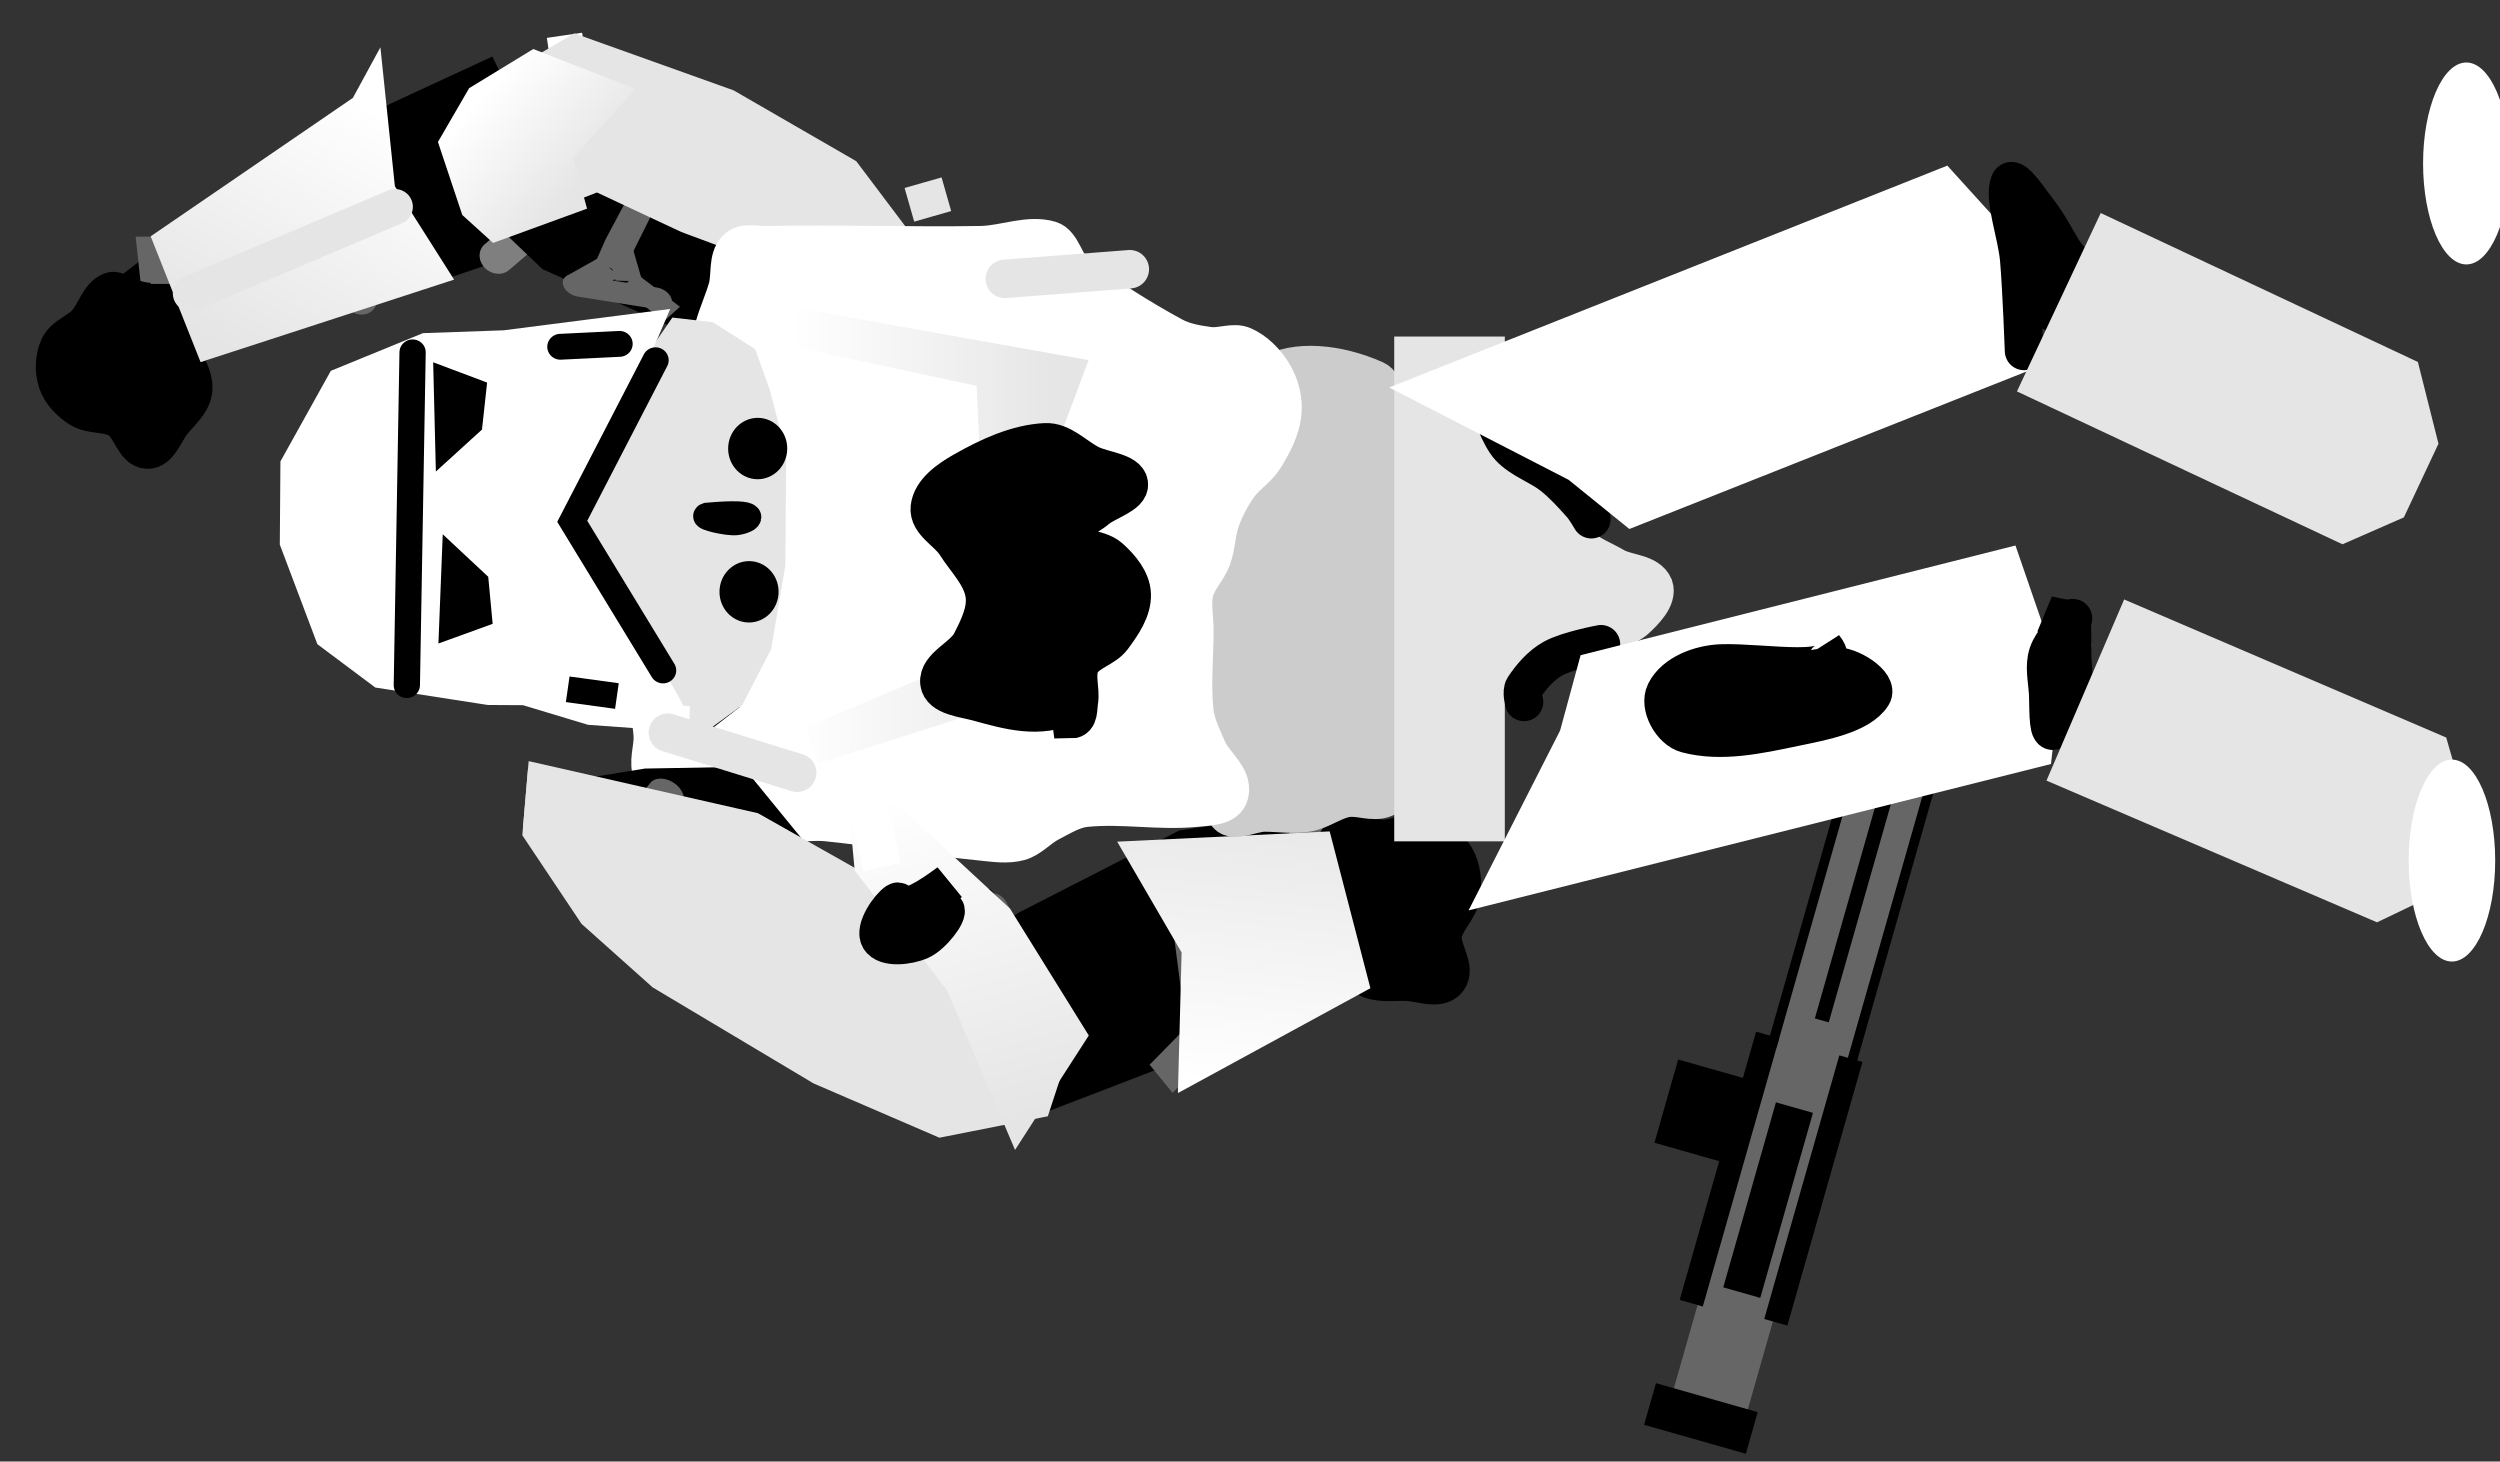 <svg version="1.1" width="130" height="76" viewBox="0 3 130 76" xmlns="http://www.w3.org/2000/svg" xmlns:xlink="http://www.w3.org/1999/xlink">
  <rect x="0" y="3" width="130" height="76" fill="#333333" stroke="none"/>
  <defs>
    <linearGradient id="grad_1" y2="1">
      <stop offset="0" stop-color="#E5E5E5" stop-opacity="1"/>
      <stop offset="1" stop-color="#FFFFFF" stop-opacity="1"/>
    </linearGradient>
    <linearGradient id="grad_2" y2="1">
      <stop offset="0" stop-color="#E5E5E5" stop-opacity="1"/>
      <stop offset="1" stop-color="#FFFFFF" stop-opacity="1"/>
    </linearGradient>
    <linearGradient id="grad_3" x2="1">
      <stop offset="0" stop-color="#FFFFFF" stop-opacity="1"/>
      <stop offset="1" stop-color="#E5E5E5" stop-opacity="1"/>
    </linearGradient>
    <linearGradient id="grad_4" x2="1">
      <stop offset="0" stop-color="#FFFFFF" stop-opacity="1"/>
      <stop offset="1" stop-color="#E5E5E5" stop-opacity="1"/>
    </linearGradient>
    <linearGradient id="grad_5" x2="1">
      <stop offset="0" stop-color="#E5E5E5" stop-opacity="1"/>
      <stop offset="1" stop-color="#FFFFFF" stop-opacity="1"/>
    </linearGradient>
    <linearGradient id="grad_6" x2="1">
      <stop offset="0" stop-color="#E5E5E5" stop-opacity="1"/>
      <stop offset="1" stop-color="#FFFFFF" stop-opacity="1"/>
    </linearGradient>
    <linearGradient id="grad_7" y2="1">
      <stop offset="0" stop-color="#FFFFFF" stop-opacity="1"/>
      <stop offset="1" stop-color="#E5E5E5" stop-opacity="1"/>
    </linearGradient>
    <linearGradient id="grad_8" y2="1">
      <stop offset="0" stop-color="#FFFFFF" stop-opacity="1"/>
      <stop offset="1" stop-color="#E5E5E5" stop-opacity="1"/>
    </linearGradient>
    <linearGradient id="grad_9" x2="1">
      <stop offset="0" stop-color="#FFFFFF" stop-opacity="1"/>
      <stop offset="1" stop-color="#E5E5E5" stop-opacity="1"/>
    </linearGradient>
    <linearGradient id="grad_10" x2="1">
      <stop offset="0" stop-color="#FFFFFF" stop-opacity="1"/>
      <stop offset="1" stop-color="#E5E5E5" stop-opacity="1"/>
    </linearGradient>
  </defs>
  <!-- Exported by Scratch - http://scratch.mit.edu/ -->
  <g id="ID0.19291222700849175">
    <g id="ID0.14247039007022977">
      <path id="ID0.37114523351192474" fill="none" stroke="#7F7F7F" stroke-width="2" stroke-linecap="round" d="M 258.750 221.750 Z " transform="matrix(0.891, 0.088, -0.098, 0.995, -154.5, -182.15)"/>
      <path id="ID0.03274270240217447" fill="#000000" stroke="#000000" stroke-width="2" stroke-linecap="round" d="M 257.050 221 L 276.500 212.250 L 276.250 210.750 L 274.250 206 L 270.750 205.750 L 265.250 207 L 256.650 211.950 L 251.750 215.250 L 257.050 221 Z " transform="matrix(0.891, 0.088, -0.098, 0.995, -154.5, -182.15)"/>
      <path id="ID0.03397843614220619" fill="none" stroke="#666666" stroke-width="2" stroke-linecap="round" d="M 254.500 211.250 L 257 214.500 L 258 218.500 " transform="matrix(0.891, 0.088, -0.098, 0.995, -154.5, -182.15)"/>
      <path id="ID0.07423052238300443" fill="none" stroke="#666666" stroke-width="2" stroke-linecap="round" d="M 265.250 219 L 267.500 216.500 Z " transform="matrix(0.891, 0.088, -0.098, 0.995, -154.5, -182.15)"/>
      <path id="ID0.12485550902783871" fill="none" stroke="#666666" stroke-width="2" stroke-linecap="round" d="M 267.500 216.500 L 265.750 209.750 " transform="matrix(0.891, 0.088, -0.098, 0.995, -154.5, -182.15)"/>
      <path id="ID0.6831944277510047" fill="none" stroke="#666666" stroke-width="2" stroke-linecap="round" d="M 271.750 205 L 274 206.750 Z " transform="matrix(0.891, 0.088, -0.098, 0.995, -154.5, -182.15)"/>
      <path id="ID0.10246130172163248" fill="none" stroke="#666666" stroke-width="2" stroke-linecap="round" d="M 274 206.750 L 275.750 211 " transform="matrix(0.891, 0.088, -0.098, 0.995, -154.5, -182.15)"/>
    </g>
    <path id="ID0.1270430744625628" fill="#000000" stroke="#000000" stroke-width="2" stroke-linecap="round" d="M 241.250 181 C 240.868 179.724 240.166 179.463 240.250 179 C 240.387 178.245 241.304 177.875 241.750 177.250 C 242.140 176.704 242.213 175.903 242.750 175.500 C 243.299 175.088 244.070 174.909 244.750 175 C 245.415 175.089 246.046 175.505 246.500 176 C 247.003 176.549 246.995 177.453 247.500 178 C 248.033 178.577 249.310 178.488 249.500 179.250 C 249.674 179.945 248.713 180.453 248.250 181 C 247.794 181.539 247.415 182.262 246.750 182.500 C 246.118 182.726 245.361 182.528 244.750 182.250 C 243.489 181.677 242.373 180.811 241.250 180 Z " transform="matrix(0.62, 0.785, -0.785, 0.62, 61.3, -253.05)"/>
    <path id="ID0.3276327238418162" fill="url(#grad_1)" stroke="url(#grad_2)" stroke-width="2" stroke-linecap="round" d="M 235.500 192.750 L 240 196.500 L 241.500 187.750 L 235.250 185 L 230.250 192 L 235.500 192.750 Z " transform="matrix(0.62, 0.785, -0.785, 0.62, 67.75, -252.1)"/>
  </g>
  <path id="ID0.6808496844023466" fill="#CCCCCC" stroke="#CCCCCC" stroke-width="2" stroke-linecap="round" d="M 253.250 171.750 C 254.606 170.925 256.824 171.144 258.750 172 C 259.377 172.279 259.137 173.323 259.250 174 C 259.388 174.825 259.456 175.665 259.500 176.500 C 259.539 177.248 259.452 178.002 259.500 178.750 C 259.618 180.585 259.757 182.427 260 184.250 C 260.091 184.930 260.415 185.569 260.500 186.250 C 260.583 186.911 260.500 187.584 260.500 188.250 C 260.500 188.916 260.458 189.585 260.500 190.250 C 260.542 190.920 260.976 191.618 260.750 192.250 C 260.512 192.915 259.899 193.472 259.250 193.750 C 258.638 194.012 257.905 193.627 257.250 193.750 C 256.551 193.881 255.950 194.376 255.250 194.500 C 254.512 194.630 253.749 194.500 253 194.500 C 252.334 194.500 251.262 195.112 251 194.500 C 250.311 192.891 250.866 190.996 250.750 189.250 C 250.700 188.498 250.725 187.720 250.500 187 C 250.300 186.359 249.749 185.873 249.500 185.250 C 249.245 184.613 249.080 183.932 249 183.250 C 248.912 182.506 248.877 181.739 249 181 C 249.130 180.221 249.587 179.523 249.750 178.750 C 249.922 177.931 249.912 177.082 250 176.250 C 250.079 175.500 249.948 174.691 250.250 174 C 250.558 173.297 251.289 172.864 251.750 172.250 C 252.041 171.862 251.973 171.019 252.500 171 Z " transform="matrix(1, 0, 0, 1, -187.25, -149.25)"/>
  <g id="ID0.9293869719840586">
    <g id="ID0.14247039007022977">
      <path id="ID0.37114523351192474" fill="none" stroke="#7F7F7F" stroke-width="2" stroke-linecap="round" d="M 255.250 223.250 L 258.750 221.750 Z " transform="matrix(-0.474, 0.681, 0.761, 0.529, -19.25, -278.2)"/>
      <path id="ID0.03274270240217447" fill="#000000" stroke="#000000" stroke-width="2" stroke-linecap="round" d="M 258.750 221.750 L 275.950 210.400 L 275.450 210.100 L 274.250 206 L 271.050 206.900 L 266.150 208.150 L 256.900 212.550 L 251.750 215.250 L 256.250 222.500 Z " transform="matrix(-0.474, 0.681, 0.761, 0.529, -19.25, -278.2)"/>
      <path id="ID0.47358463890850544" fill="none" stroke="#7F7F7F" stroke-width="2" stroke-linecap="round" d="M 256.250 222.500 L 260.500 221.500 " transform="matrix(-0.474, 0.681, 0.761, 0.529, -19.25, -278.2)"/>
      <path id="ID0.07423052238300443" fill="none" stroke="#666666" stroke-width="2" stroke-linecap="round" d="M 267.500 216.500 Z " transform="matrix(-0.474, 0.681, 0.761, 0.529, -19.25, -278.2)"/>
      <path id="ID0.12485550902783871" fill="none" stroke="#666666" stroke-width="2" stroke-linecap="round" d="M 267.500 216.500 L 265.750 209.750 " transform="matrix(-0.474, 0.681, 0.761, 0.529, -19.25, -278.2)"/>
      <path id="ID0.6831944277510047" fill="none" stroke="#666666" stroke-width="2" stroke-linecap="round" d="M 271.750 205 L 274 206.750 Z " transform="matrix(-0.474, 0.681, 0.761, 0.529, -19.25, -278.2)"/>
    </g>
    <path id="ID0.1270430744625628" fill="#000000" stroke="#000000" stroke-width="2" stroke-linecap="round" d="M 241.250 181 C 240.868 179.724 240.166 179.463 240.250 179 C 240.387 178.245 241.304 177.875 241.750 177.250 C 242.140 176.704 242.213 175.903 242.750 175.500 C 243.299 175.088 244.070 174.909 244.750 175 C 245.415 175.089 246.046 175.505 246.500 176 C 247.003 176.549 246.995 177.453 247.500 178 C 248.033 178.577 249.310 178.488 249.500 179.250 C 249.674 179.945 248.713 180.453 248.250 181 C 247.794 181.539 247.415 182.262 246.750 182.500 C 246.118 182.726 245.361 182.528 244.750 182.250 C 243.489 181.677 242.373 180.811 241.250 180 Z " transform="matrix(0.181, 0.909, 0.909, -0.181, -200.45, -167.9)"/>
    <path id="ID0.5488511263392866" fill="none" stroke="#FFFFFF" stroke-width="2" stroke-linecap="round" d="M 230 164.750 L 233 162.500 Z " transform="matrix(-0.443, 0.814, -0.814, -0.443, 265.35, -109.4)"/>
    <path id="ID0.7757535208947957" fill="url(#grad_3)" stroke="url(#grad_4)" stroke-width="2" stroke-linecap="round" d="M 239 172.500 L 250.750 178.500 L 254.500 174 L 245.250 165.250 L 242.750 169.750 L 238.750 172.500 Z " transform="matrix(-0.443, 0.814, -0.814, -0.443, 265.35, -109.4)"/>
    <path id="ID0.7121986239217222" fill="none" stroke="#E5E5E5" stroke-width="2" stroke-linecap="round" d="M 252.750 176.250 L 243 168.500 " transform="matrix(-0.443, 0.814, -0.814, -0.443, 265.35, -109.4)"/>
  </g>
  <g id="ID0.7123596165329218">
    <g id="ID0.27842102153226733">
      <path id="ID0.9092812556773424" fill="none" stroke="#7F7F7F" stroke-width="2" stroke-linecap="round" d="M 210 201.750 L 211.500 205 Z " transform="matrix(-0.609, 0.164, -0.38, -0.559, 248.2, 93.5)"/>
      <path id="ID0.07252327119931579" fill="#000000" stroke="#000000" stroke-width="2" stroke-linecap="round" d="M 209.750 198.500 L 211 204.250 L 214 208.500 L 217.250 211.750 L 219.750 214.500 L 223.750 218 L 227 217.500 L 230.500 216.250 L 233.250 213.750 L 233.500 210.500 L 232.250 205.750 L 226 198.750 L 221.750 196 L 216.750 195.250 L 213.500 195.250 L 210.750 196.500 L 209.750 198.500 Z " transform="matrix(-0.609, 0.164, -0.38, -0.559, 248.2, 93.5)"/>
      <path id="ID0.9874879629351199" fill="none" stroke="#666666" stroke-width="2" stroke-linecap="round" d="M 220 215.250 L 224.750 214.500 L 231 211.500 " transform="matrix(-0.609, 0.164, -0.38, -0.559, 248.2, 93.5)"/>
      <path id="ID0.7177255218848586" fill="none" stroke="#666666" stroke-width="2" stroke-linecap="round" d="M 226 199 L 227.500 202.500 Z " transform="matrix(-0.609, 0.164, -0.38, -0.559, 248.2, 93.5)"/>
      <path id="ID0.7820489848963916" fill="none" stroke="#666666" stroke-width="2" stroke-linecap="round" d="M 227.500 202.500 L 226.500 205.500 Z " transform="matrix(-0.609, 0.164, -0.38, -0.559, 248.2, 93.5)"/>
      <path id="ID0.07331947470083833" fill="none" stroke="#666666" stroke-width="2" stroke-linecap="round" d="M 226.500 205.500 L 223.250 208 L 228.250 204 Z " transform="matrix(-0.609, 0.164, -0.38, -0.559, 248.2, 93.5)"/>
      <path id="ID0.5798701946623623" fill="none" stroke="#666666" stroke-width="2" stroke-linecap="round" d="M 228.250 204 L 231.500 203.250 Z " transform="matrix(-0.609, 0.164, -0.38, -0.559, 248.2, 93.5)"/>
      <path id="ID0.7602546201087534" fill="none" stroke="#666666" stroke-width="2" stroke-linecap="round" d="M 231.500 203.250 L 226.250 200.500 " transform="matrix(-0.609, 0.164, -0.38, -0.559, 248.2, 93.5)"/>
      <path id="ID0.25665075331926346" fill="none" stroke="#666666" stroke-width="2" stroke-linecap="round" d="M 210.750 202 L 212.500 199.250 Z " transform="matrix(-0.609, 0.164, -0.38, -0.559, 248.2, 93.5)"/>
      <path id="ID0.17844787426292896" fill="none" stroke="#666666" stroke-width="2" stroke-linecap="round" d="M 212.500 199.250 L 217.250 196 " transform="matrix(-0.609, 0.164, -0.38, -0.559, 248.2, 93.5)"/>
    </g>
    <path id="ID0.7185955042950809" fill="#E5E5E5" stroke="#E5E5E5" stroke-width="2" stroke-linecap="round" d="M 209.500 163 L 213.250 161.250 L 219.500 160.500 L 224.500 162.500 L 231 164.500 L 233 168.500 L 235 168.500 L 238.500 166.500 L 239.500 163.750 L 238 159 L 227.750 154.750 L 218.500 152.750 L 213.250 153.750 L 211 155.750 L 208.750 160.750 Z " transform="matrix(-0.559, -0.507, -0.507, 0.559, 243.6, 37.35)"/>
    <path id="ID0.07787397596985102" fill="url(#grad_5)" stroke="url(#grad_6)" stroke-width="2" stroke-linecap="round" d="M 233 162.500 L 233 157 L 238.250 159 L 239.500 163.250 L 238.750 166.750 L 234.750 169 L 232.750 169 L 230.250 164.250 Z " transform="matrix(-0.559, -0.507, -0.507, 0.559, 241.6, 38.3)"/>
  </g>
  <path id="ID0.7799737355671823" fill="#FFFFFF" stroke="#FFFFFF" stroke-width="2" stroke-linecap="round" d="M 220 169 C 220.699 168.033 221.239 167.447 221.500 166.750 C 221.741 166.107 221.795 165.405 222 164.750 C 222.212 164.071 222.538 163.429 222.750 162.750 C 222.955 162.095 222.740 161.209 223.250 160.750 C 223.749 160.301 224.251 160.518 225.250 160.500 C 229.245 160.429 233.254 160.562 237.250 160.500 C 238.584 160.479 239.962 159.899 241.250 160.250 C 241.990 160.452 242.125 161.554 242.750 162 C 244.481 163.237 246.347 164.299 248.250 165.250 C 248.864 165.557 249.569 165.665 250.250 165.750 C 250.911 165.833 251.632 165.503 252.250 165.750 C 252.963 166.035 253.585 166.604 254 167.250 C 254.371 167.827 254.580 168.568 254.500 169.250 C 254.404 170.064 253.955 170.818 253.500 171.500 C 253.108 172.088 252.431 172.440 252 173 C 251.591 173.532 251.249 174.127 251 174.750 C 250.745 175.387 250.755 176.113 250.500 176.750 C 250.251 177.373 249.673 177.851 249.500 178.500 C 249.328 179.144 249.500 179.834 249.500 180.500 C 249.500 181.915 249.331 183.345 249.500 184.750 C 249.585 185.456 249.947 186.106 250.250 186.750 C 250.615 187.526 251.705 188.180 251.500 189 C 251.330 189.680 250.208 189.686 249.500 189.750 C 247.427 189.938 245.323 189.562 243.250 189.750 C 242.542 189.814 241.895 190.199 241.250 190.500 C 240.642 190.784 240.151 191.337 239.500 191.500 C 238.773 191.682 237.996 191.568 237.250 191.500 C 234.329 191.234 231.420 190.772 228.500 190.500 C 227.770 190.432 227.165 190.539 226.500 190.500 C 225.747 190.456 224.992 190.381 224.250 190.250 C 223.574 190.131 222.916 189.917 222.250 189.750 C 221.584 189.583 220.872 189.540 220.250 189.250 C 219.601 188.947 218.840 188.631 218.500 188 C 218.184 187.414 218.542 186.665 218.500 186 C 218.458 185.330 218.278 184.671 218.250 184 C 218.195 182.669 218.148 181.328 218.250 180 C 218.315 179.154 218.561 178.328 218.750 177.500 C 219.227 175.413 219.830 173.349 220.250 171.250 C 220.414 170.430 220.276 169.556 220.500 168.750 Z " transform="matrix(0.914, 0, 0, 1, -165.85, -144.75)"/>
  <g id="ID0.40264286333695054">
    <path id="ID0.49205193808302283" fill="none" stroke="#000000" stroke-width="2" stroke-linecap="round" d="M 281.500 220.250 L 283.500 222.750 Z " transform="matrix(0.005, -0.672, 0.683, 0.004, -115.5, 228.85)"/>
    <path id="ID0.6961653321050107" fill="#E5E5E5" stroke="#E5E5E5" stroke-width="2" stroke-linecap="round" d="M 283.500 222.750 L 287.500 224.750 L 293.750 225.750 L 296.250 225.750 L 302.250 225.750 L 307 224.500 L 309.750 223.500 L 311.500 220.750 L 311.750 218.500 L 306.500 215 L 298 211.250 L 295.750 211.750 L 285 216.750 L 282 220.750 Z " transform="matrix(0.005, -0.672, 0.683, 0.004, -115.5, 228.85)"/>
    <path id="ID0.8880342552438378" fill="#FFFFFF" stroke="#FFFFFF" stroke-width="2" stroke-linecap="round" d="M 281.750 219.500 L 282.250 212 L 283.750 207 L 283.750 204.250 L 285 196 L 288 192 L 295.250 189.250 L 301.250 189.250 L 307.750 192.750 L 310.500 199.250 L 310.750 205.250 L 312.250 216.250 L 297.750 210.250 L 296.250 210.500 L 281.750 218.500 Z " transform="matrix(0.005, -0.672, 0.683, 0.004, -115.5, 228.85)"/>
    <path id="ID0.2065710425376892" fill="none" stroke="#000000" stroke-width="2" stroke-linecap="round" d="M 285.500 217.500 L 297 210.500 L 309.500 216.750 " transform="matrix(0.005, -0.672, 0.683, 0.004, -115.5, 228.85)"/>
    <path id="ID0.48756692185997963" fill="#000000" stroke="none" d="M 291.625 221.750 C 292.280 221.750 292.874 222.002 293.304 222.409 C 293.734 222.817 294 223.379 294 224 C 294 224.621 293.734 225.183 293.304 225.591 C 292.874 225.998 292.280 226.250 291.625 226.250 C 290.970 226.250 290.376 225.998 289.946 225.591 C 289.516 225.183 289.250 224.621 289.250 224 C 289.250 223.379 289.516 222.817 289.946 222.409 C 290.376 222.002 290.970 221.750 291.625 221.750 Z " transform="matrix(0.005, -0.672, 0.683, 0.004, -115.5, 228.85)"/>
    <path id="ID0.48756692185997963" fill="#000000" stroke="none" d="M 291.625 221.750 C 292.280 221.750 292.874 222.002 293.304 222.409 C 293.734 222.817 294 223.379 294 224 C 294 224.621 293.734 225.183 293.304 225.591 C 292.874 225.998 292.280 226.250 291.625 226.250 C 290.970 226.250 290.376 225.998 289.946 225.591 C 289.516 225.183 289.250 224.621 289.250 224 C 289.250 223.379 289.516 222.817 289.946 222.409 C 290.376 222.002 290.970 221.750 291.625 221.750 Z " transform="matrix(0.005, -0.672, 0.683, 0.004, -115.05, 221.4)"/>
    <path id="ID0.970818717032671" fill="none" stroke="#000000" stroke-width="2" stroke-linecap="round" d="M 297.500 220.750 C 297.921 225.096 297.133 223.974 297 223 C 296.912 222.355 297.381 220.371 297.500 220.750 Z " transform="matrix(0.005, -0.672, 0.683, 0.004, -115.5, 228.85)"/>
    <path id="ID0.17145189456641674" fill="none" stroke="#000000" stroke-width="2" stroke-linecap="round" d="M 310.750 214 L 310.500 209.500 " transform="matrix(0.005, -0.672, 0.683, 0.004, -115.5, 228.85)"/>
    <path id="ID0.757079342380166" fill="none" stroke="#000000" stroke-width="2" stroke-linecap="round" d="M 284 210.250 L 283.500 214 Z " transform="matrix(0.005, -0.672, 0.683, 0.004, -115.5, 228.85)"/>
    <path id="ID0.08801187295466661" fill="none" stroke="#000000" stroke-width="2" stroke-linecap="round" d="M 284.250 198 L 310 198.250 " transform="matrix(0.005, -0.672, 0.683, 0.004, -115.5, 228.85)"/>
    <path id="ID0.6463682795874774" fill="none" stroke="#000000" stroke-width="2" stroke-linecap="round" d="M 303.750 201.100 L 304.500 203.100 L 307 202.850 L 308.500 201.250 L 303.750 201.100 Z " transform="matrix(-0.005, 0.672, 0.683, 0.004, -112.6, -182.1)"/>
    <path id="ID0.6463682795874774" fill="none" stroke="#000000" stroke-width="2" stroke-linecap="round" d="M 303.750 201.100 L 304.500 203.100 L 307 202.850 L 308.500 201.250 L 303.750 201.100 Z " transform="matrix(0.005, -0.672, 0.683, 0.004, -115.35, 238.8)"/>
  </g>
  <path id="ID0.79099415615201" fill="none" stroke="#E5E5E5" stroke-width="2" stroke-linecap="round" d="M 208.750 160.750 L 209.250 162.500 Z " transform="matrix(1, 0, 0, 1, -160.75, -148.25)"/>
  <g id="ID0.6674290727823973">
    <g id="ID0.27842102153226733">
      <path id="ID0.9092812556773424" fill="none" stroke="#7F7F7F" stroke-width="2" stroke-linecap="round" d="M 210 201.750 L 211.500 205 Z " transform="matrix(0.825, -0.134, 0.425, 0.788, -227.9, -81.05)"/>
      <path id="ID0.07252327119931579" fill="#000000" stroke="#000000" stroke-width="2" stroke-linecap="round" d="M 209.750 198.500 L 211 204.250 L 214 208.500 L 217.250 211.750 L 219.750 214.500 L 223.750 218 L 227 217.500 L 230.500 216.250 L 233.250 213.750 L 233.500 210.500 L 232.250 205.750 L 223.350 202.850 L 221.750 196 L 216.750 195.250 L 213.500 195.250 L 210.750 196.500 L 209.750 198.500 Z " transform="matrix(0.825, -0.134, 0.425, 0.788, -227.9, -81.05)"/>
      <path id="ID0.9874879629351199" fill="none" stroke="#666666" stroke-width="2" stroke-linecap="round" d="M 220 215.250 L 224.750 214.500 L 231 211.500 " transform="matrix(0.825, -0.134, 0.425, 0.788, -227.9, -81.05)"/>
      <path id="ID0.7177255218848586" fill="none" stroke="#666666" stroke-width="2" stroke-linecap="round" d="M 227.500 202.500 Z " transform="matrix(0.825, -0.134, 0.425, 0.788, -227.9, -81.05)"/>
      <path id="ID0.7820489848963916" fill="none" stroke="#666666" stroke-width="2" stroke-linecap="round" d="M 227.500 202.500 L 226.500 205.500 Z " transform="matrix(0.825, -0.134, 0.425, 0.788, -227.9, -81.05)"/>
      <path id="ID0.07331947470083833" fill="none" stroke="#666666" stroke-width="2" stroke-linecap="round" d="M 226.500 205.500 L 223.250 208 L 228.250 204 Z " transform="matrix(0.825, -0.134, 0.425, 0.788, -227.9, -81.05)"/>
      <path id="ID0.5798701946623623" fill="none" stroke="#666666" stroke-width="2" stroke-linecap="round" d="M 228.250 204 L 231.500 203.250 Z " transform="matrix(0.825, -0.134, 0.425, 0.788, -227.9, -81.05)"/>
      <path id="ID0.25665075331926346" fill="none" stroke="#666666" stroke-width="2" stroke-linecap="round" d="M 210.750 202 L 212.500 199.250 Z " transform="matrix(0.825, -0.134, 0.425, 0.788, -227.9, -81.05)"/>
      <path id="ID0.17844787426292896" fill="none" stroke="#666666" stroke-width="2" stroke-linecap="round" d="M 212.500 199.250 L 217.250 196 " transform="matrix(0.825, -0.134, 0.425, 0.788, -227.9, -81.05)"/>
    </g>
    <path id="ID0.4685869007371366" fill="none" stroke="#E5E5E5" stroke-width="2" stroke-linecap="round" d="M 215.250 195 L 222.250 194.250 " transform="matrix(0.918, 0.396, -0.396, 0.918, -85.65, -223.15)"/>
    <path id="ID0.5411469885148108" fill="none" stroke="#E5E5E5" stroke-width="2" stroke-linecap="round" d="M 210.250 199.250 L 211.250 202.250 Z " transform="matrix(0.918, 0.396, -0.396, 0.918, -85.65, -223.15)"/>
    <path id="ID0.08395055122673512" fill="#E5E5E5" stroke="#E5E5E5" stroke-width="2" stroke-linecap="round" d="M 211.250 202.250 L 215.500 205 L 220 206.500 L 229.500 207.750 L 236.250 207.750 L 240.250 205 L 240 202.250 L 234.500 197.750 L 227.750 195.250 L 228.250 198.750 L 221.250 198 L 210.500 200 Z " transform="matrix(0.918, 0.396, -0.396, 0.918, -85.65, -223.15)"/>
    <path id="ID0.2003131634555757" fill="url(#grad_7)" stroke="url(#grad_8)" stroke-width="2" stroke-linecap="round" d="M 227.750 197 L 234.500 200.750 L 239.750 205.750 L 240.500 201.250 L 234.750 197.250 L 226.250 194.250 Z " transform="matrix(0.918, 0.396, -0.396, 0.918, -85.65, -223.15)"/>
    <path id="ID0.8104176558554173" fill="none" stroke="#FFFFFF" stroke-width="2" stroke-linecap="round" d="M 226.250 194.250 L 228.250 197 Z " transform="matrix(0.918, 0.396, -0.396, 0.918, -85.65, -223.15)"/>
  </g>
  <path id="ID0.39695568615570664" fill="none" stroke="#E5E5E5" stroke-width="2" stroke-linecap="round" d="M 213 165.750 L 219.500 165.250 " transform="matrix(1, 0, 0, 1, -160.75, -148.25)"/>
  <g id="ID0.001751068513840437">
    <path id="ID0.5001030243001878" fill="#666666" stroke="none" d="M 231.250 178.750 L 269.250 178.750 L 269.250 182.750 L 231.250 182.750 L 231.250 178.750 Z " transform="matrix(0.274, -0.962, 0.962, 0.274, -148.7, 250.15)"/>
    <path id="ID0.7675469988025725" fill="#000000" stroke="none" d="M 268.500 157.250 L 270.750 157.250 L 270.750 162.750 L 268.500 162.750 L 268.500 157.250 Z " transform="matrix(0.274, -0.962, 0.962, 0.274, -139.35, 292.3)"/>
    <path id="ID0.2516346615739167" fill="#000000" stroke="none" d="M 275.250 157.250 L 289.750 157.250 L 289.750 158.500 L 275.250 158.500 L 275.250 157.250 Z " transform="matrix(0.274, -0.962, 0.962, 0.274, -139.35, 292.3)"/>
    <path id="ID0.903347207698971" fill="#000000" stroke="none" d="M 275.500 161.750 L 289.750 161.750 L 289.750 163 L 275.500 163 L 275.500 161.750 Z " transform="matrix(0.274, -0.962, 0.962, 0.274, -139.35, 292.3)"/>
    <path id="ID0.7458858867175877" fill="#000000" stroke="none" d="M 289.250 158 L 306.750 158 L 306.750 158.500 L 289.250 158.500 L 289.250 158 Z " transform="matrix(0.274, -0.962, 0.962, 0.274, -139.35, 292.3)"/>
    <path id="ID0.7458858867175877" fill="#000000" stroke="none" d="M 289.250 158 L 306.750 158 L 306.750 158.500 L 289.250 158.500 L 289.250 158 Z " transform="matrix(0.274, -0.962, 0.962, 0.274, -135.35, 293.65)"/>
    <path id="ID0.07933818409219384" fill="#000000" stroke="none" d="M 276.500 159.250 L 286.500 159.250 L 286.500 161.250 L 276.500 161.250 L 276.500 159.250 Z " transform="matrix(0.274, -0.962, 0.962, 0.274, -139.35, 292.3)"/>
    <path id="ID0.07934653153643012" fill="#000000" stroke="none" d="M 291.250 160 L 305.750 160 L 305.750 160.750 L 291.250 160.750 L 291.250 160 Z " transform="matrix(0.274, -0.962, 0.962, 0.274, -139.35, 292.3)"/>
    <path id="ID0.04481094982475042" fill="#000000" stroke="none" d="M 282.750 153.750 L 287.250 153.750 L 287.250 157.500 L 282.750 157.500 L 282.750 153.750 Z " transform="matrix(0.274, -0.962, 0.962, 0.274, -139.35, 292.3)"/>
    <path id="ID0.521635820157826" fill="#000000" stroke="none" d="M 306.750 159.250 L 308 159.250 L 308 161.500 L 306.750 161.500 L 306.750 159.250 Z " transform="matrix(0.274, -0.962, 0.962, 0.274, -139.35, 292.3)"/>
  </g>
  <path id="ID0.6520715411752462" fill="url(#grad_9)" stroke="url(#grad_10)" stroke-width="2" stroke-linecap="round" d="M 239.500 184 L 227 188 L 236.500 184 L 236.750 178.750 L 234.750 176.250 L 236.750 174 L 236.500 168.500 L 226 166.250 L 240 168.750 L 237 176.750 L 239.500 184 Z " transform="matrix(1, 0, 0, 1, -184.75, -146.25)"/>
  <path id="ID0.5675142114050686" fill="#E5E5E5" stroke="none" d="M 256.500 169.250 L 262.250 169.250 L 262.250 195.500 L 256.500 195.500 L 256.500 169.250 Z " transform="matrix(1, 0, 0, 1, -184, -148.75)"/>
  <path id="ID0.679336684755981" fill="#E5E5E5" stroke="#E5E5E5" stroke-width="2" stroke-linecap="round" d="M 261.750 173.250 C 261.458 173.374 262.349 175.020 263 176 C 263.474 176.699 264.100 177.350 264.750 178 C 265.200 178.500 265.650 179.050 266.250 179.500 C 266.750 179.900 267.400 180.150 268 180.500 C 268.650 180.850 269.700 180.800 270 181.500 C 270.200 182.100 269.500 182.800 269 183.250 C 268.450 183.700 267.650 183.750 267 184 C 266.250 184.200 265.400 184.100 264.750 184.500 C 263.600 185.050 261.750 186.750 261.750 186.750 C 262 186.750 261.886 180.078 261.750 176.750 C 261.716 175.918 261.738 175.215 261.500 174.500 C 261.229 173.687 260.666 172.999 260.250 172.250 C 260.146 172.063 260.136 172.094 260.250 172.250 Z " transform="matrix(1, 0, 0, 1, -184, -148)"/>
  <path id="ID0.28812118293717504" fill="none" stroke="#000000" stroke-width="2" stroke-linecap="round" d="M 267.250 184.500 C 267.250 184.500 265.508 184.824 264.750 185.250 C 264.134 185.596 263.642 186.162 263.250 186.750 C 263.111 186.958 263.250 187.500 263.250 187.500 " transform="matrix(1, 0, 0, 1, -184, -148)"/>
  <path id="ID0.41788112046197057" fill="none" stroke="#000000" stroke-width="2" stroke-linecap="round" d="M 261.500 172.250 C 261.500 172.250 261.993 173.704 262.500 174.250 C 263.113 174.910 264.047 175.187 264.750 175.750 C 265.302 176.191 265.781 176.722 266.250 177.250 C 266.449 177.474 266.750 178 266.750 178 " transform="matrix(1, 0, 0, 1, -184, -148)"/>
  <path id="ID0.7218066295608878" fill="#FFFFFF" stroke="#FFFFFF" stroke-width="2" stroke-linecap="round" d="M 265.750 176 L 260.750 169.250 L 289 171.500 L 290 175 L 289 181 L 267.250 179.250 L 265.750 176 Z " transform="matrix(0.897, -0.442, 0.442, 0.897, -234.05, -13.3)"/>
  <path id="ID0.7218066295608878" fill="#FFFFFF" stroke="#FFFFFF" stroke-width="2" stroke-linecap="round" d="M 265.750 176 L 260.750 169.250 L 289 171.500 L 290 175 L 289 181 L 267.250 179.250 L 265.750 176 Z " transform="matrix(0.986, -0.166, -0.166, -0.986, -150.75, 259)"/>
  <path id="ID0.2614233624190092" fill="none" stroke="#000000" stroke-width="2" stroke-linecap="round" d="M 291.750 185.250 C 293 186.083 293 186.667 293 187.250 C 293 187.916 293.162 188.604 293 189.250 C 292.819 189.972 292.276 191.250 292 191.250 C 291.724 191.250 291.792 189.920 291.750 189.250 C 291.708 188.585 291.539 187.882 291.750 187.250 C 291.976 186.571 292.584 186.083 293 185.500 C 293.104 185.354 293 185.354 293 185.500 Z " transform="matrix(1, 0, 0, 1, -185.25, -150.25)"/>
  <path id="ID0.8766299458220601" fill="none" stroke="#000000" stroke-width="2" stroke-linecap="round" d="M 290.750 179.500 C 290.750 179.500 290.635 176.328 290.500 174.750 C 290.385 173.413 289.672 171.569 290 170.750 C 290.172 170.319 291.064 171.695 291.500 172.250 C 291.985 172.868 292.346 173.577 292.750 174.250 C 293.095 174.826 293.852 175.337 293.750 176 C 293.643 176.698 292.729 177.680 292.250 177.500 C 291.729 177.305 291.750 176.018 291.750 175.250 C 291.750 174.950 292.250 174.500 292.250 174.500 " transform="matrix(1, 0, 0, 1, -185.5, -158.25)"/>
  <path id="ID0.11455563455820084" fill="#E5E5E5" stroke="#E5E5E5" stroke-width="2" stroke-linecap="round" d="M 293.500 184 L 293.500 192.250 L 310.750 192.250 L 312.500 190.250 L 312.500 186.750 L 310.250 184 L 293.500 184 Z " transform="matrix(0.919, 0.394, -0.394, 0.919, -86.25, -249.25)"/>
  <path id="ID0.11455563455820084" fill="#E5E5E5" stroke="#E5E5E5" stroke-width="2" stroke-linecap="round" d="M 293.500 184 L 293.500 192.250 L 310.750 192.250 L 312.500 190.250 L 312.500 186.750 L 310.250 184 L 293.500 184 Z " transform="matrix(0.905, 0.425, -0.425, 0.905, -77.7, -275.85)"/>
  <path id="ID0.4144948120228946" fill="#FFFFFF" stroke="none" d="M 314.250 182.750 C 314.871 182.750 315.433 183.338 315.841 184.289 C 316.248 185.239 316.500 186.552 316.500 188 C 316.500 189.448 316.248 190.761 315.841 191.711 C 315.433 192.662 314.871 193.250 314.250 193.250 C 313.629 193.250 313.067 192.662 312.659 191.711 C 312.252 190.761 312 189.448 312 188 C 312 186.552 312.252 185.239 312.659 184.289 C 313.067 183.338 313.629 182.750 314.250 182.750 Z " transform="matrix(1, 0, 0, 1, -186.75, -140.25)"/>
  <path id="ID0.4144948120228946" fill="#FFFFFF" stroke="none" d="M 314.250 182.750 C 314.871 182.750 315.433 183.338 315.841 184.289 C 316.248 185.239 316.500 186.552 316.500 188 C 316.500 189.448 316.248 190.761 315.841 191.711 C 315.433 192.662 314.871 193.250 314.250 193.250 C 313.629 193.250 313.067 192.662 312.659 191.711 C 312.252 190.761 312 189.448 312 188 C 312 186.552 312.252 185.239 312.659 184.289 C 313.067 183.338 313.629 182.750 314.250 182.750 Z " transform="matrix(1, 0, 0, 1, -186, -176.5)"/>
  <path id="ID0.6485940092243254" fill="#000000" stroke="#000000" stroke-width="2" stroke-linecap="round" d="M 239.600 187.650 C 238.057 188.400 236.433 187.939 234.850 187.500 C 234.132 187.301 232.930 187.206 232.850 186.500 C 232.755 185.656 234.095 185.192 234.500 184.400 C 234.893 183.630 235.334 182.754 235.200 181.900 C 235.045 180.913 234.235 180.144 233.700 179.300 C 233.285 178.644 232.269 178.172 232.350 177.400 C 232.440 176.545 233.352 175.924 234.100 175.500 C 235.406 174.760 236.851 174.079 238.350 174 C 239.220 173.954 239.919 174.764 240.700 175.150 C 241.368 175.480 242.624 175.554 242.700 176.150 C 242.774 176.729 241.548 177.029 241 177.500 C 240.482 177.945 239.341 178.332 239.500 178.900 C 239.691 179.582 241.090 179.454 241.700 180 C 242.251 180.493 242.823 181.161 242.850 181.900 C 242.880 182.719 242.336 183.490 241.850 184.150 C 241.429 184.722 240.529 184.871 240.200 185.500 C 239.891 186.091 240.213 186.843 240.100 187.500 C 240.044 187.823 240.111 188.400 239.700 188.400 Z " transform="matrix(1, 0, 0, 1, -184, -148)"/>
  <path id="ID0.5251626181416214" fill="none" stroke="#000000" stroke-width="2" stroke-linecap="round" d="M 233.350 196.900 C 230.620 198.939 230.872 197.758 230.650 197.900 C 230.247 198.158 229.450 199.300 229.750 199.800 C 230.050 200.300 231.209 200.183 231.850 199.900 C 232.478 199.623 233.333 198.494 233.150 198.300 C 232.967 198.106 231.743 199.119 231 199 Z " transform="matrix(1, 0, 0, 1, -184, -148)"/>
  <path id="ID0.9511376656591892" fill="none" stroke="#000000" stroke-width="2" stroke-linecap="round" d="M 278.850 184.650 C 280.145 186.277 275.647 185.419 273.500 185.500 C 272.414 185.541 271.081 186.025 270.600 187 C 270.244 187.721 270.923 188.943 271.700 189.150 C 273.521 189.636 275.504 189.183 277.350 188.800 C 278.761 188.508 280.716 188.148 281.350 187.150 C 281.716 186.573 280.180 185.586 279.350 185.650 C 276.671 185.856 271.568 187.836 271.600 187.900 C 271.631 187.961 279.555 187.023 279.850 186.650 Z " transform="matrix(1, 0, 0, 1, -184, -148)"/>
</svg>